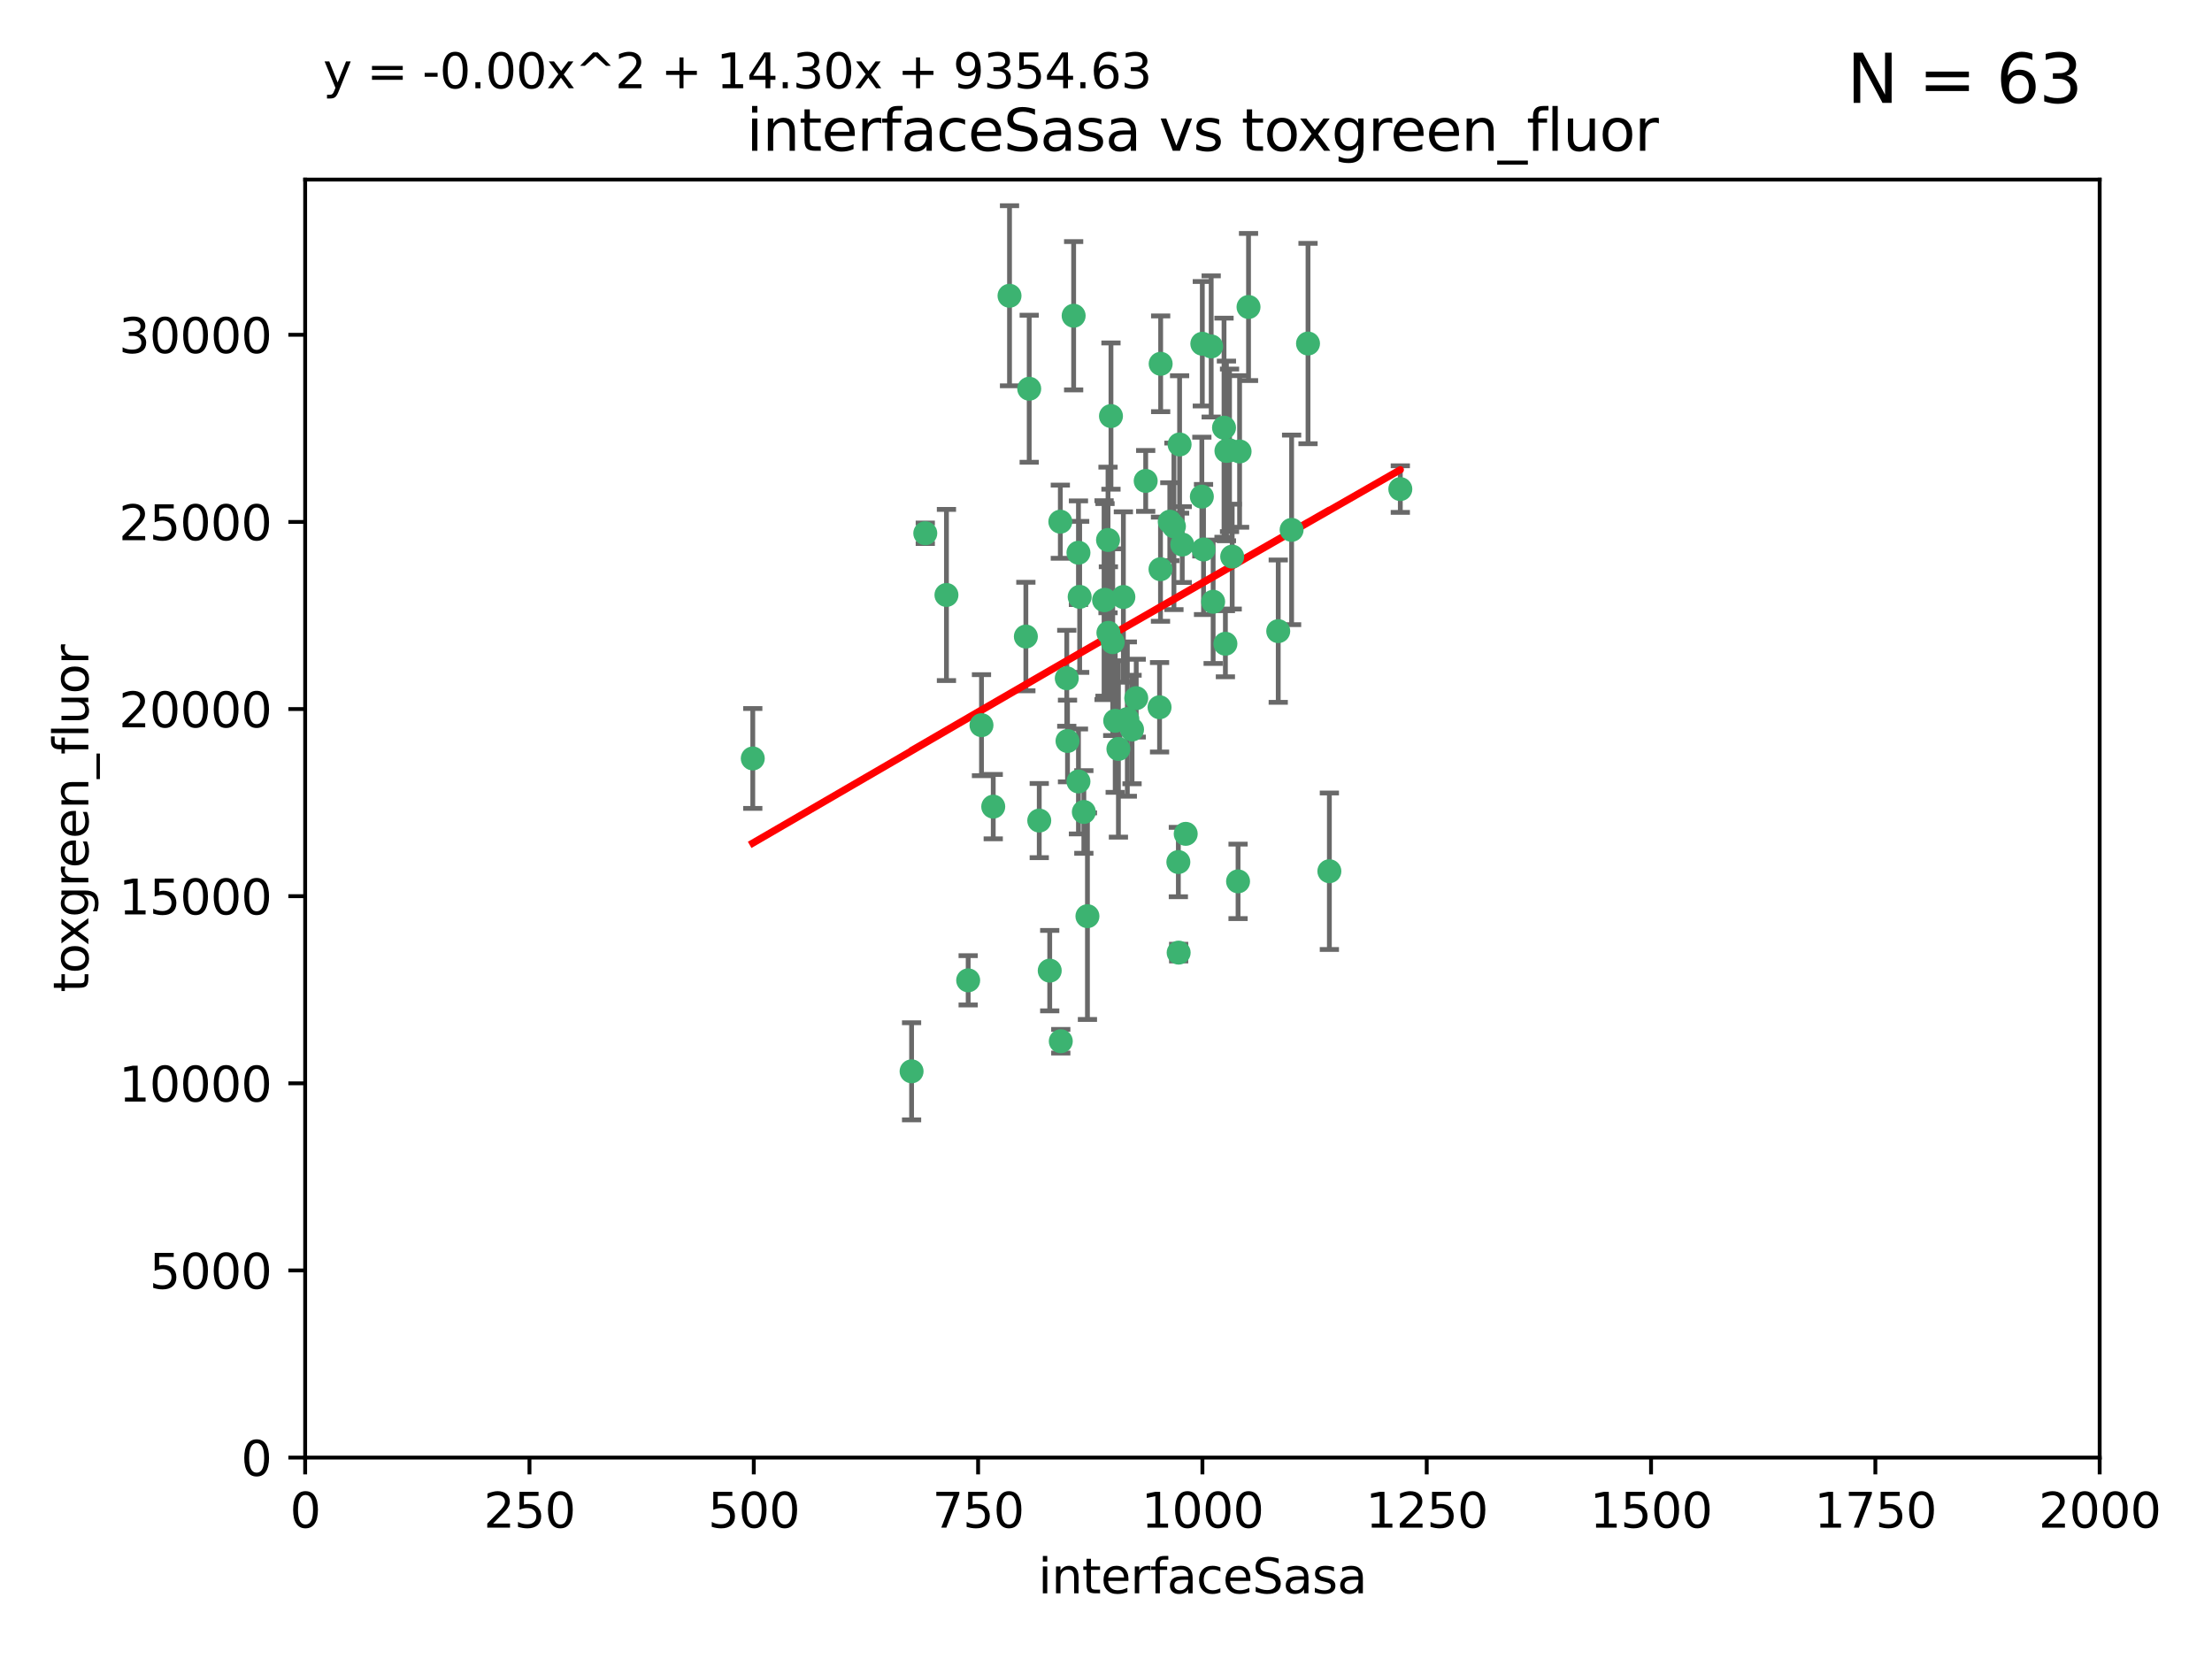 <?xml version="1.0" encoding="utf-8" standalone="no"?>
<!DOCTYPE svg PUBLIC "-//W3C//DTD SVG 1.1//EN"
  "http://www.w3.org/Graphics/SVG/1.1/DTD/svg11.dtd">
<svg xmlns:xlink="http://www.w3.org/1999/xlink" width="460.8pt" height="345.6pt" viewBox="0 0 460.8 345.6" xmlns="http://www.w3.org/2000/svg" version="1.1">
 <defs>
  <style type="text/css">*{stroke-linejoin: round; stroke-linecap: butt}</style>
 </defs>
 <g id="figure_1">
  <g id="patch_1">
   <path d="M 0 345.6 
L 460.8 345.6 
L 460.8 0 
L 0 0 
z
" style="fill: #ffffff"/>
  </g>
  <g id="axes_1">
   <g id="patch_2">
    <path d="M 63.571 303.64 
L 437.4 303.64 
L 437.4 37.411 
L 63.571 37.411 
z
" style="fill: #ffffff"/>
   </g>
   <g id="PathCollection_1">
    <defs>
     <path id="m9fa5fc7294" d="M 0 1.118 
C 0.297 1.118 0.581 1 0.791 0.791 
C 1 0.581 1.118 0.297 1.118 0 
C 1.118 -0.297 1 -0.581 0.791 -0.791 
C 0.581 -1 0.297 -1.118 0 -1.118 
C -0.297 -1.118 -0.581 -1 -0.791 -0.791 
C -1 -0.581 -1.118 -0.297 -1.118 0 
C -1.118 0.297 -1 0.581 -0.791 0.791 
C -0.581 1 -0.297 1.118 0 1.118 
z
" style="stroke: #3cb371"/>
    </defs>
    <g clip-path="url(#pb09987d694)">
     <use xlink:href="#m9fa5fc7294" x="243.693" y="108.677" style="fill: #3cb371; stroke: #3cb371"/>
     <use xlink:href="#m9fa5fc7294" x="272.484" y="71.562" style="fill: #3cb371; stroke: #3cb371"/>
     <use xlink:href="#m9fa5fc7294" x="231.435" y="86.676" style="fill: #3cb371; stroke: #3cb371"/>
     <use xlink:href="#m9fa5fc7294" x="266.28" y="131.48" style="fill: #3cb371; stroke: #3cb371"/>
     <use xlink:href="#m9fa5fc7294" x="250.716" y="114.467" style="fill: #3cb371; stroke: #3cb371"/>
     <use xlink:href="#m9fa5fc7294" x="269.065" y="110.38" style="fill: #3cb371; stroke: #3cb371"/>
     <use xlink:href="#m9fa5fc7294" x="254.987" y="89.097" style="fill: #3cb371; stroke: #3cb371"/>
     <use xlink:href="#m9fa5fc7294" x="220.886" y="108.676" style="fill: #3cb371; stroke: #3cb371"/>
     <use xlink:href="#m9fa5fc7294" x="214.404" y="80.98" style="fill: #3cb371; stroke: #3cb371"/>
     <use xlink:href="#m9fa5fc7294" x="241.787" y="75.786" style="fill: #3cb371; stroke: #3cb371"/>
     <use xlink:href="#m9fa5fc7294" x="252.721" y="125.356" style="fill: #3cb371; stroke: #3cb371"/>
     <use xlink:href="#m9fa5fc7294" x="252.312" y="72.167" style="fill: #3cb371; stroke: #3cb371"/>
     <use xlink:href="#m9fa5fc7294" x="258.229" y="94.046" style="fill: #3cb371; stroke: #3cb371"/>
     <use xlink:href="#m9fa5fc7294" x="223.66" y="65.773" style="fill: #3cb371; stroke: #3cb371"/>
     <use xlink:href="#m9fa5fc7294" x="232.987" y="156.019" style="fill: #3cb371; stroke: #3cb371"/>
     <use xlink:href="#m9fa5fc7294" x="241.557" y="147.335" style="fill: #3cb371; stroke: #3cb371"/>
     <use xlink:href="#m9fa5fc7294" x="230.194" y="124.965" style="fill: #3cb371; stroke: #3cb371"/>
     <use xlink:href="#m9fa5fc7294" x="246.284" y="113.441" style="fill: #3cb371; stroke: #3cb371"/>
     <use xlink:href="#m9fa5fc7294" x="255.489" y="93.933" style="fill: #3cb371; stroke: #3cb371"/>
     <use xlink:href="#m9fa5fc7294" x="256.689" y="115.953" style="fill: #3cb371; stroke: #3cb371"/>
     <use xlink:href="#m9fa5fc7294" x="244.553" y="109.646" style="fill: #3cb371; stroke: #3cb371"/>
     <use xlink:href="#m9fa5fc7294" x="250.368" y="103.453" style="fill: #3cb371; stroke: #3cb371"/>
     <use xlink:href="#m9fa5fc7294" x="232.318" y="150.153" style="fill: #3cb371; stroke: #3cb371"/>
     <use xlink:href="#m9fa5fc7294" x="256.134" y="93.812" style="fill: #3cb371; stroke: #3cb371"/>
     <use xlink:href="#m9fa5fc7294" x="234.02" y="124.367" style="fill: #3cb371; stroke: #3cb371"/>
     <use xlink:href="#m9fa5fc7294" x="216.495" y="170.94" style="fill: #3cb371; stroke: #3cb371"/>
     <use xlink:href="#m9fa5fc7294" x="238.669" y="100.184" style="fill: #3cb371; stroke: #3cb371"/>
     <use xlink:href="#m9fa5fc7294" x="241.753" y="118.577" style="fill: #3cb371; stroke: #3cb371"/>
     <use xlink:href="#m9fa5fc7294" x="245.731" y="92.588" style="fill: #3cb371; stroke: #3cb371"/>
     <use xlink:href="#m9fa5fc7294" x="222.381" y="154.361" style="fill: #3cb371; stroke: #3cb371"/>
     <use xlink:href="#m9fa5fc7294" x="291.711" y="101.886" style="fill: #3cb371; stroke: #3cb371"/>
     <use xlink:href="#m9fa5fc7294" x="224.916" y="124.337" style="fill: #3cb371; stroke: #3cb371"/>
     <use xlink:href="#m9fa5fc7294" x="260.091" y="63.953" style="fill: #3cb371; stroke: #3cb371"/>
     <use xlink:href="#m9fa5fc7294" x="250.465" y="71.61" style="fill: #3cb371; stroke: #3cb371"/>
     <use xlink:href="#m9fa5fc7294" x="204.462" y="151.067" style="fill: #3cb371; stroke: #3cb371"/>
     <use xlink:href="#m9fa5fc7294" x="218.677" y="202.203" style="fill: #3cb371; stroke: #3cb371"/>
     <use xlink:href="#m9fa5fc7294" x="201.688" y="204.22" style="fill: #3cb371; stroke: #3cb371"/>
     <use xlink:href="#m9fa5fc7294" x="231.802" y="133.776" style="fill: #3cb371; stroke: #3cb371"/>
     <use xlink:href="#m9fa5fc7294" x="192.753" y="111.087" style="fill: #3cb371; stroke: #3cb371"/>
     <use xlink:href="#m9fa5fc7294" x="222.228" y="141.297" style="fill: #3cb371; stroke: #3cb371"/>
     <use xlink:href="#m9fa5fc7294" x="230.822" y="112.487" style="fill: #3cb371; stroke: #3cb371"/>
     <use xlink:href="#m9fa5fc7294" x="210.301" y="61.614" style="fill: #3cb371; stroke: #3cb371"/>
     <use xlink:href="#m9fa5fc7294" x="224.662" y="162.792" style="fill: #3cb371; stroke: #3cb371"/>
     <use xlink:href="#m9fa5fc7294" x="236.699" y="145.439" style="fill: #3cb371; stroke: #3cb371"/>
     <use xlink:href="#m9fa5fc7294" x="255.273" y="134.104" style="fill: #3cb371; stroke: #3cb371"/>
     <use xlink:href="#m9fa5fc7294" x="230.901" y="131.829" style="fill: #3cb371; stroke: #3cb371"/>
     <use xlink:href="#m9fa5fc7294" x="213.706" y="132.603" style="fill: #3cb371; stroke: #3cb371"/>
     <use xlink:href="#m9fa5fc7294" x="245.473" y="179.579" style="fill: #3cb371; stroke: #3cb371"/>
     <use xlink:href="#m9fa5fc7294" x="206.91" y="168.036" style="fill: #3cb371; stroke: #3cb371"/>
     <use xlink:href="#m9fa5fc7294" x="226.534" y="190.856" style="fill: #3cb371; stroke: #3cb371"/>
     <use xlink:href="#m9fa5fc7294" x="224.662" y="115.142" style="fill: #3cb371; stroke: #3cb371"/>
     <use xlink:href="#m9fa5fc7294" x="245.536" y="198.449" style="fill: #3cb371; stroke: #3cb371"/>
     <use xlink:href="#m9fa5fc7294" x="220.981" y="216.908" style="fill: #3cb371; stroke: #3cb371"/>
     <use xlink:href="#m9fa5fc7294" x="235.826" y="151.97" style="fill: #3cb371; stroke: #3cb371"/>
     <use xlink:href="#m9fa5fc7294" x="276.932" y="181.494" style="fill: #3cb371; stroke: #3cb371"/>
     <use xlink:href="#m9fa5fc7294" x="257.91" y="183.606" style="fill: #3cb371; stroke: #3cb371"/>
     <use xlink:href="#m9fa5fc7294" x="247.005" y="173.704" style="fill: #3cb371; stroke: #3cb371"/>
     <use xlink:href="#m9fa5fc7294" x="229.998" y="125.024" style="fill: #3cb371; stroke: #3cb371"/>
     <use xlink:href="#m9fa5fc7294" x="189.899" y="223.176" style="fill: #3cb371; stroke: #3cb371"/>
     <use xlink:href="#m9fa5fc7294" x="234.846" y="149.795" style="fill: #3cb371; stroke: #3cb371"/>
     <use xlink:href="#m9fa5fc7294" x="197.163" y="123.943" style="fill: #3cb371; stroke: #3cb371"/>
     <use xlink:href="#m9fa5fc7294" x="225.785" y="169.147" style="fill: #3cb371; stroke: #3cb371"/>
     <use xlink:href="#m9fa5fc7294" x="156.817" y="157.999" style="fill: #3cb371; stroke: #3cb371"/>
    </g>
   </g>
   <g id="matplotlib.axis_1">
    <g id="xtick_1">
     <g id="line2d_1">
      <defs>
       <path id="m991ef4c63b" d="M 0 0 
L 0 3.5 
" style="stroke: #000000; stroke-width: 0.8"/>
      </defs>
      <g>
       <use xlink:href="#m991ef4c63b" x="63.571" y="303.64" style="stroke: #000000; stroke-width: 0.8"/>
      </g>
     </g>
     <g id="text_1">
      <!-- 0 -->
      <g transform="translate(60.39 318.238)scale(0.1 -0.1)">
       <defs>
        <path id="DejaVuSans-30" d="M 2034 4250 
Q 1547 4250 1301 3770 
Q 1056 3291 1056 2328 
Q 1056 1369 1301 889 
Q 1547 409 2034 409 
Q 2525 409 2770 889 
Q 3016 1369 3016 2328 
Q 3016 3291 2770 3770 
Q 2525 4250 2034 4250 
z
M 2034 4750 
Q 2819 4750 3233 4129 
Q 3647 3509 3647 2328 
Q 3647 1150 3233 529 
Q 2819 -91 2034 -91 
Q 1250 -91 836 529 
Q 422 1150 422 2328 
Q 422 3509 836 4129 
Q 1250 4750 2034 4750 
z
" transform="scale(0.016)"/>
       </defs>
       <use xlink:href="#DejaVuSans-30"/>
      </g>
     </g>
    </g>
    <g id="xtick_2">
     <g id="line2d_2">
      <g>
       <use xlink:href="#m991ef4c63b" x="110.3" y="303.64" style="stroke: #000000; stroke-width: 0.8"/>
      </g>
     </g>
     <g id="text_2">
      <!-- 250 -->
      <g transform="translate(100.756 318.238)scale(0.1 -0.1)">
       <defs>
        <path id="DejaVuSans-32" d="M 1228 531 
L 3431 531 
L 3431 0 
L 469 0 
L 469 531 
Q 828 903 1448 1529 
Q 2069 2156 2228 2338 
Q 2531 2678 2651 2914 
Q 2772 3150 2772 3378 
Q 2772 3750 2511 3984 
Q 2250 4219 1831 4219 
Q 1534 4219 1204 4116 
Q 875 4013 500 3803 
L 500 4441 
Q 881 4594 1212 4672 
Q 1544 4750 1819 4750 
Q 2544 4750 2975 4387 
Q 3406 4025 3406 3419 
Q 3406 3131 3298 2873 
Q 3191 2616 2906 2266 
Q 2828 2175 2409 1742 
Q 1991 1309 1228 531 
z
" transform="scale(0.016)"/>
        <path id="DejaVuSans-35" d="M 691 4666 
L 3169 4666 
L 3169 4134 
L 1269 4134 
L 1269 2991 
Q 1406 3038 1543 3061 
Q 1681 3084 1819 3084 
Q 2600 3084 3056 2656 
Q 3513 2228 3513 1497 
Q 3513 744 3044 326 
Q 2575 -91 1722 -91 
Q 1428 -91 1123 -41 
Q 819 9 494 109 
L 494 744 
Q 775 591 1075 516 
Q 1375 441 1709 441 
Q 2250 441 2565 725 
Q 2881 1009 2881 1497 
Q 2881 1984 2565 2268 
Q 2250 2553 1709 2553 
Q 1456 2553 1204 2497 
Q 953 2441 691 2322 
L 691 4666 
z
" transform="scale(0.016)"/>
       </defs>
       <use xlink:href="#DejaVuSans-32"/>
       <use xlink:href="#DejaVuSans-35" x="63.623"/>
       <use xlink:href="#DejaVuSans-30" x="127.246"/>
      </g>
     </g>
    </g>
    <g id="xtick_3">
     <g id="line2d_3">
      <g>
       <use xlink:href="#m991ef4c63b" x="157.028" y="303.64" style="stroke: #000000; stroke-width: 0.8"/>
      </g>
     </g>
     <g id="text_3">
      <!-- 500 -->
      <g transform="translate(147.485 318.238)scale(0.1 -0.1)">
       <use xlink:href="#DejaVuSans-35"/>
       <use xlink:href="#DejaVuSans-30" x="63.623"/>
       <use xlink:href="#DejaVuSans-30" x="127.246"/>
      </g>
     </g>
    </g>
    <g id="xtick_4">
     <g id="line2d_4">
      <g>
       <use xlink:href="#m991ef4c63b" x="203.757" y="303.64" style="stroke: #000000; stroke-width: 0.8"/>
      </g>
     </g>
     <g id="text_4">
      <!-- 750 -->
      <g transform="translate(194.213 318.238)scale(0.1 -0.1)">
       <defs>
        <path id="DejaVuSans-37" d="M 525 4666 
L 3525 4666 
L 3525 4397 
L 1831 0 
L 1172 0 
L 2766 4134 
L 525 4134 
L 525 4666 
z
" transform="scale(0.016)"/>
       </defs>
       <use xlink:href="#DejaVuSans-37"/>
       <use xlink:href="#DejaVuSans-35" x="63.623"/>
       <use xlink:href="#DejaVuSans-30" x="127.246"/>
      </g>
     </g>
    </g>
    <g id="xtick_5">
     <g id="line2d_5">
      <g>
       <use xlink:href="#m991ef4c63b" x="250.486" y="303.64" style="stroke: #000000; stroke-width: 0.8"/>
      </g>
     </g>
     <g id="text_5">
      <!-- 1000 -->
      <g transform="translate(237.761 318.238)scale(0.1 -0.1)">
       <defs>
        <path id="DejaVuSans-31" d="M 794 531 
L 1825 531 
L 1825 4091 
L 703 3866 
L 703 4441 
L 1819 4666 
L 2450 4666 
L 2450 531 
L 3481 531 
L 3481 0 
L 794 0 
L 794 531 
z
" transform="scale(0.016)"/>
       </defs>
       <use xlink:href="#DejaVuSans-31"/>
       <use xlink:href="#DejaVuSans-30" x="63.623"/>
       <use xlink:href="#DejaVuSans-30" x="127.246"/>
       <use xlink:href="#DejaVuSans-30" x="190.869"/>
      </g>
     </g>
    </g>
    <g id="xtick_6">
     <g id="line2d_6">
      <g>
       <use xlink:href="#m991ef4c63b" x="297.214" y="303.64" style="stroke: #000000; stroke-width: 0.8"/>
      </g>
     </g>
     <g id="text_6">
      <!-- 1250 -->
      <g transform="translate(284.489 318.238)scale(0.1 -0.1)">
       <use xlink:href="#DejaVuSans-31"/>
       <use xlink:href="#DejaVuSans-32" x="63.623"/>
       <use xlink:href="#DejaVuSans-35" x="127.246"/>
       <use xlink:href="#DejaVuSans-30" x="190.869"/>
      </g>
     </g>
    </g>
    <g id="xtick_7">
     <g id="line2d_7">
      <g>
       <use xlink:href="#m991ef4c63b" x="343.943" y="303.64" style="stroke: #000000; stroke-width: 0.8"/>
      </g>
     </g>
     <g id="text_7">
      <!-- 1500 -->
      <g transform="translate(331.218 318.238)scale(0.1 -0.1)">
       <use xlink:href="#DejaVuSans-31"/>
       <use xlink:href="#DejaVuSans-35" x="63.623"/>
       <use xlink:href="#DejaVuSans-30" x="127.246"/>
       <use xlink:href="#DejaVuSans-30" x="190.869"/>
      </g>
     </g>
    </g>
    <g id="xtick_8">
     <g id="line2d_8">
      <g>
       <use xlink:href="#m991ef4c63b" x="390.671" y="303.64" style="stroke: #000000; stroke-width: 0.8"/>
      </g>
     </g>
     <g id="text_8">
      <!-- 1750 -->
      <g transform="translate(377.946 318.238)scale(0.1 -0.1)">
       <use xlink:href="#DejaVuSans-31"/>
       <use xlink:href="#DejaVuSans-37" x="63.623"/>
       <use xlink:href="#DejaVuSans-35" x="127.246"/>
       <use xlink:href="#DejaVuSans-30" x="190.869"/>
      </g>
     </g>
    </g>
    <g id="xtick_9">
     <g id="line2d_9">
      <g>
       <use xlink:href="#m991ef4c63b" x="437.4" y="303.64" style="stroke: #000000; stroke-width: 0.8"/>
      </g>
     </g>
     <g id="text_9">
      <!-- 2000 -->
      <g transform="translate(424.675 318.238)scale(0.1 -0.1)">
       <use xlink:href="#DejaVuSans-32"/>
       <use xlink:href="#DejaVuSans-30" x="63.623"/>
       <use xlink:href="#DejaVuSans-30" x="127.246"/>
       <use xlink:href="#DejaVuSans-30" x="190.869"/>
      </g>
     </g>
    </g>
    <g id="text_10">
     <!-- interfaceSasa -->
     <g transform="translate(216.279 331.917)scale(0.1 -0.1)">
      <defs>
       <path id="DejaVuSans-69" d="M 603 3500 
L 1178 3500 
L 1178 0 
L 603 0 
L 603 3500 
z
M 603 4863 
L 1178 4863 
L 1178 4134 
L 603 4134 
L 603 4863 
z
" transform="scale(0.016)"/>
       <path id="DejaVuSans-6e" d="M 3513 2113 
L 3513 0 
L 2938 0 
L 2938 2094 
Q 2938 2591 2744 2837 
Q 2550 3084 2163 3084 
Q 1697 3084 1428 2787 
Q 1159 2491 1159 1978 
L 1159 0 
L 581 0 
L 581 3500 
L 1159 3500 
L 1159 2956 
Q 1366 3272 1645 3428 
Q 1925 3584 2291 3584 
Q 2894 3584 3203 3211 
Q 3513 2838 3513 2113 
z
" transform="scale(0.016)"/>
       <path id="DejaVuSans-74" d="M 1172 4494 
L 1172 3500 
L 2356 3500 
L 2356 3053 
L 1172 3053 
L 1172 1153 
Q 1172 725 1289 603 
Q 1406 481 1766 481 
L 2356 481 
L 2356 0 
L 1766 0 
Q 1100 0 847 248 
Q 594 497 594 1153 
L 594 3053 
L 172 3053 
L 172 3500 
L 594 3500 
L 594 4494 
L 1172 4494 
z
" transform="scale(0.016)"/>
       <path id="DejaVuSans-65" d="M 3597 1894 
L 3597 1613 
L 953 1613 
Q 991 1019 1311 708 
Q 1631 397 2203 397 
Q 2534 397 2845 478 
Q 3156 559 3463 722 
L 3463 178 
Q 3153 47 2828 -22 
Q 2503 -91 2169 -91 
Q 1331 -91 842 396 
Q 353 884 353 1716 
Q 353 2575 817 3079 
Q 1281 3584 2069 3584 
Q 2775 3584 3186 3129 
Q 3597 2675 3597 1894 
z
M 3022 2063 
Q 3016 2534 2758 2815 
Q 2500 3097 2075 3097 
Q 1594 3097 1305 2825 
Q 1016 2553 972 2059 
L 3022 2063 
z
" transform="scale(0.016)"/>
       <path id="DejaVuSans-72" d="M 2631 2963 
Q 2534 3019 2420 3045 
Q 2306 3072 2169 3072 
Q 1681 3072 1420 2755 
Q 1159 2438 1159 1844 
L 1159 0 
L 581 0 
L 581 3500 
L 1159 3500 
L 1159 2956 
Q 1341 3275 1631 3429 
Q 1922 3584 2338 3584 
Q 2397 3584 2469 3576 
Q 2541 3569 2628 3553 
L 2631 2963 
z
" transform="scale(0.016)"/>
       <path id="DejaVuSans-66" d="M 2375 4863 
L 2375 4384 
L 1825 4384 
Q 1516 4384 1395 4259 
Q 1275 4134 1275 3809 
L 1275 3500 
L 2222 3500 
L 2222 3053 
L 1275 3053 
L 1275 0 
L 697 0 
L 697 3053 
L 147 3053 
L 147 3500 
L 697 3500 
L 697 3744 
Q 697 4328 969 4595 
Q 1241 4863 1831 4863 
L 2375 4863 
z
" transform="scale(0.016)"/>
       <path id="DejaVuSans-61" d="M 2194 1759 
Q 1497 1759 1228 1600 
Q 959 1441 959 1056 
Q 959 750 1161 570 
Q 1363 391 1709 391 
Q 2188 391 2477 730 
Q 2766 1069 2766 1631 
L 2766 1759 
L 2194 1759 
z
M 3341 1997 
L 3341 0 
L 2766 0 
L 2766 531 
Q 2569 213 2275 61 
Q 1981 -91 1556 -91 
Q 1019 -91 701 211 
Q 384 513 384 1019 
Q 384 1609 779 1909 
Q 1175 2209 1959 2209 
L 2766 2209 
L 2766 2266 
Q 2766 2663 2505 2880 
Q 2244 3097 1772 3097 
Q 1472 3097 1187 3025 
Q 903 2953 641 2809 
L 641 3341 
Q 956 3463 1253 3523 
Q 1550 3584 1831 3584 
Q 2591 3584 2966 3190 
Q 3341 2797 3341 1997 
z
" transform="scale(0.016)"/>
       <path id="DejaVuSans-63" d="M 3122 3366 
L 3122 2828 
Q 2878 2963 2633 3030 
Q 2388 3097 2138 3097 
Q 1578 3097 1268 2742 
Q 959 2388 959 1747 
Q 959 1106 1268 751 
Q 1578 397 2138 397 
Q 2388 397 2633 464 
Q 2878 531 3122 666 
L 3122 134 
Q 2881 22 2623 -34 
Q 2366 -91 2075 -91 
Q 1284 -91 818 406 
Q 353 903 353 1747 
Q 353 2603 823 3093 
Q 1294 3584 2113 3584 
Q 2378 3584 2631 3529 
Q 2884 3475 3122 3366 
z
" transform="scale(0.016)"/>
       <path id="DejaVuSans-53" d="M 3425 4513 
L 3425 3897 
Q 3066 4069 2747 4153 
Q 2428 4238 2131 4238 
Q 1616 4238 1336 4038 
Q 1056 3838 1056 3469 
Q 1056 3159 1242 3001 
Q 1428 2844 1947 2747 
L 2328 2669 
Q 3034 2534 3370 2195 
Q 3706 1856 3706 1288 
Q 3706 609 3251 259 
Q 2797 -91 1919 -91 
Q 1588 -91 1214 -16 
Q 841 59 441 206 
L 441 856 
Q 825 641 1194 531 
Q 1563 422 1919 422 
Q 2459 422 2753 634 
Q 3047 847 3047 1241 
Q 3047 1584 2836 1778 
Q 2625 1972 2144 2069 
L 1759 2144 
Q 1053 2284 737 2584 
Q 422 2884 422 3419 
Q 422 4038 858 4394 
Q 1294 4750 2059 4750 
Q 2388 4750 2728 4690 
Q 3069 4631 3425 4513 
z
" transform="scale(0.016)"/>
       <path id="DejaVuSans-73" d="M 2834 3397 
L 2834 2853 
Q 2591 2978 2328 3040 
Q 2066 3103 1784 3103 
Q 1356 3103 1142 2972 
Q 928 2841 928 2578 
Q 928 2378 1081 2264 
Q 1234 2150 1697 2047 
L 1894 2003 
Q 2506 1872 2764 1633 
Q 3022 1394 3022 966 
Q 3022 478 2636 193 
Q 2250 -91 1575 -91 
Q 1294 -91 989 -36 
Q 684 19 347 128 
L 347 722 
Q 666 556 975 473 
Q 1284 391 1588 391 
Q 1994 391 2212 530 
Q 2431 669 2431 922 
Q 2431 1156 2273 1281 
Q 2116 1406 1581 1522 
L 1381 1569 
Q 847 1681 609 1914 
Q 372 2147 372 2553 
Q 372 3047 722 3315 
Q 1072 3584 1716 3584 
Q 2034 3584 2315 3537 
Q 2597 3491 2834 3397 
z
" transform="scale(0.016)"/>
      </defs>
      <use xlink:href="#DejaVuSans-69"/>
      <use xlink:href="#DejaVuSans-6e" x="27.783"/>
      <use xlink:href="#DejaVuSans-74" x="91.162"/>
      <use xlink:href="#DejaVuSans-65" x="130.371"/>
      <use xlink:href="#DejaVuSans-72" x="191.895"/>
      <use xlink:href="#DejaVuSans-66" x="233.008"/>
      <use xlink:href="#DejaVuSans-61" x="268.213"/>
      <use xlink:href="#DejaVuSans-63" x="329.492"/>
      <use xlink:href="#DejaVuSans-65" x="384.473"/>
      <use xlink:href="#DejaVuSans-53" x="445.996"/>
      <use xlink:href="#DejaVuSans-61" x="509.473"/>
      <use xlink:href="#DejaVuSans-73" x="570.752"/>
      <use xlink:href="#DejaVuSans-61" x="622.852"/>
     </g>
    </g>
   </g>
   <g id="matplotlib.axis_2">
    <g id="ytick_1">
     <g id="line2d_10">
      <defs>
       <path id="m04c456a97d" d="M 0 0 
L -3.5 0 
" style="stroke: #000000; stroke-width: 0.8"/>
      </defs>
      <g>
       <use xlink:href="#m04c456a97d" x="63.571" y="303.64" style="stroke: #000000; stroke-width: 0.8"/>
      </g>
     </g>
     <g id="text_11">
      <!-- 0 -->
      <g transform="translate(50.209 307.439)scale(0.1 -0.1)">
       <use xlink:href="#DejaVuSans-30"/>
      </g>
     </g>
    </g>
    <g id="ytick_2">
     <g id="line2d_11">
      <g>
       <use xlink:href="#m04c456a97d" x="63.571" y="264.657" style="stroke: #000000; stroke-width: 0.8"/>
      </g>
     </g>
     <g id="text_12">
      <!-- 5000 -->
      <g transform="translate(31.121 268.457)scale(0.1 -0.1)">
       <use xlink:href="#DejaVuSans-35"/>
       <use xlink:href="#DejaVuSans-30" x="63.623"/>
       <use xlink:href="#DejaVuSans-30" x="127.246"/>
       <use xlink:href="#DejaVuSans-30" x="190.869"/>
      </g>
     </g>
    </g>
    <g id="ytick_3">
     <g id="line2d_12">
      <g>
       <use xlink:href="#m04c456a97d" x="63.571" y="225.675" style="stroke: #000000; stroke-width: 0.8"/>
      </g>
     </g>
     <g id="text_13">
      <!-- 10000 -->
      <g transform="translate(24.759 229.474)scale(0.1 -0.1)">
       <use xlink:href="#DejaVuSans-31"/>
       <use xlink:href="#DejaVuSans-30" x="63.623"/>
       <use xlink:href="#DejaVuSans-30" x="127.246"/>
       <use xlink:href="#DejaVuSans-30" x="190.869"/>
       <use xlink:href="#DejaVuSans-30" x="254.492"/>
      </g>
     </g>
    </g>
    <g id="ytick_4">
     <g id="line2d_13">
      <g>
       <use xlink:href="#m04c456a97d" x="63.571" y="186.692" style="stroke: #000000; stroke-width: 0.8"/>
      </g>
     </g>
     <g id="text_14">
      <!-- 15000 -->
      <g transform="translate(24.759 190.492)scale(0.1 -0.1)">
       <use xlink:href="#DejaVuSans-31"/>
       <use xlink:href="#DejaVuSans-35" x="63.623"/>
       <use xlink:href="#DejaVuSans-30" x="127.246"/>
       <use xlink:href="#DejaVuSans-30" x="190.869"/>
       <use xlink:href="#DejaVuSans-30" x="254.492"/>
      </g>
     </g>
    </g>
    <g id="ytick_5">
     <g id="line2d_14">
      <g>
       <use xlink:href="#m04c456a97d" x="63.571" y="147.71" style="stroke: #000000; stroke-width: 0.8"/>
      </g>
     </g>
     <g id="text_15">
      <!-- 20000 -->
      <g transform="translate(24.759 151.509)scale(0.1 -0.1)">
       <use xlink:href="#DejaVuSans-32"/>
       <use xlink:href="#DejaVuSans-30" x="63.623"/>
       <use xlink:href="#DejaVuSans-30" x="127.246"/>
       <use xlink:href="#DejaVuSans-30" x="190.869"/>
       <use xlink:href="#DejaVuSans-30" x="254.492"/>
      </g>
     </g>
    </g>
    <g id="ytick_6">
     <g id="line2d_15">
      <g>
       <use xlink:href="#m04c456a97d" x="63.571" y="108.727" style="stroke: #000000; stroke-width: 0.8"/>
      </g>
     </g>
     <g id="text_16">
      <!-- 25000 -->
      <g transform="translate(24.759 112.527)scale(0.1 -0.1)">
       <use xlink:href="#DejaVuSans-32"/>
       <use xlink:href="#DejaVuSans-35" x="63.623"/>
       <use xlink:href="#DejaVuSans-30" x="127.246"/>
       <use xlink:href="#DejaVuSans-30" x="190.869"/>
       <use xlink:href="#DejaVuSans-30" x="254.492"/>
      </g>
     </g>
    </g>
    <g id="ytick_7">
     <g id="line2d_16">
      <g>
       <use xlink:href="#m04c456a97d" x="63.571" y="69.745" style="stroke: #000000; stroke-width: 0.8"/>
      </g>
     </g>
     <g id="text_17">
      <!-- 30000 -->
      <g transform="translate(24.759 73.544)scale(0.1 -0.1)">
       <defs>
        <path id="DejaVuSans-33" d="M 2597 2516 
Q 3050 2419 3304 2112 
Q 3559 1806 3559 1356 
Q 3559 666 3084 287 
Q 2609 -91 1734 -91 
Q 1441 -91 1130 -33 
Q 819 25 488 141 
L 488 750 
Q 750 597 1062 519 
Q 1375 441 1716 441 
Q 2309 441 2620 675 
Q 2931 909 2931 1356 
Q 2931 1769 2642 2001 
Q 2353 2234 1838 2234 
L 1294 2234 
L 1294 2753 
L 1863 2753 
Q 2328 2753 2575 2939 
Q 2822 3125 2822 3475 
Q 2822 3834 2567 4026 
Q 2313 4219 1838 4219 
Q 1578 4219 1281 4162 
Q 984 4106 628 3988 
L 628 4550 
Q 988 4650 1302 4700 
Q 1616 4750 1894 4750 
Q 2613 4750 3031 4423 
Q 3450 4097 3450 3541 
Q 3450 3153 3228 2886 
Q 3006 2619 2597 2516 
z
" transform="scale(0.016)"/>
       </defs>
       <use xlink:href="#DejaVuSans-33"/>
       <use xlink:href="#DejaVuSans-30" x="63.623"/>
       <use xlink:href="#DejaVuSans-30" x="127.246"/>
       <use xlink:href="#DejaVuSans-30" x="190.869"/>
       <use xlink:href="#DejaVuSans-30" x="254.492"/>
      </g>
     </g>
    </g>
    <g id="text_18">
     <!-- toxgreen_fluor -->
     <g transform="translate(18.401 206.72)rotate(-90)scale(0.1 -0.1)">
      <defs>
       <path id="DejaVuSans-6f" d="M 1959 3097 
Q 1497 3097 1228 2736 
Q 959 2375 959 1747 
Q 959 1119 1226 758 
Q 1494 397 1959 397 
Q 2419 397 2687 759 
Q 2956 1122 2956 1747 
Q 2956 2369 2687 2733 
Q 2419 3097 1959 3097 
z
M 1959 3584 
Q 2709 3584 3137 3096 
Q 3566 2609 3566 1747 
Q 3566 888 3137 398 
Q 2709 -91 1959 -91 
Q 1206 -91 779 398 
Q 353 888 353 1747 
Q 353 2609 779 3096 
Q 1206 3584 1959 3584 
z
" transform="scale(0.016)"/>
       <path id="DejaVuSans-78" d="M 3513 3500 
L 2247 1797 
L 3578 0 
L 2900 0 
L 1881 1375 
L 863 0 
L 184 0 
L 1544 1831 
L 300 3500 
L 978 3500 
L 1906 2253 
L 2834 3500 
L 3513 3500 
z
" transform="scale(0.016)"/>
       <path id="DejaVuSans-67" d="M 2906 1791 
Q 2906 2416 2648 2759 
Q 2391 3103 1925 3103 
Q 1463 3103 1205 2759 
Q 947 2416 947 1791 
Q 947 1169 1205 825 
Q 1463 481 1925 481 
Q 2391 481 2648 825 
Q 2906 1169 2906 1791 
z
M 3481 434 
Q 3481 -459 3084 -895 
Q 2688 -1331 1869 -1331 
Q 1566 -1331 1297 -1286 
Q 1028 -1241 775 -1147 
L 775 -588 
Q 1028 -725 1275 -790 
Q 1522 -856 1778 -856 
Q 2344 -856 2625 -561 
Q 2906 -266 2906 331 
L 2906 616 
Q 2728 306 2450 153 
Q 2172 0 1784 0 
Q 1141 0 747 490 
Q 353 981 353 1791 
Q 353 2603 747 3093 
Q 1141 3584 1784 3584 
Q 2172 3584 2450 3431 
Q 2728 3278 2906 2969 
L 2906 3500 
L 3481 3500 
L 3481 434 
z
" transform="scale(0.016)"/>
       <path id="DejaVuSans-5f" d="M 3263 -1063 
L 3263 -1509 
L -63 -1509 
L -63 -1063 
L 3263 -1063 
z
" transform="scale(0.016)"/>
       <path id="DejaVuSans-6c" d="M 603 4863 
L 1178 4863 
L 1178 0 
L 603 0 
L 603 4863 
z
" transform="scale(0.016)"/>
       <path id="DejaVuSans-75" d="M 544 1381 
L 544 3500 
L 1119 3500 
L 1119 1403 
Q 1119 906 1312 657 
Q 1506 409 1894 409 
Q 2359 409 2629 706 
Q 2900 1003 2900 1516 
L 2900 3500 
L 3475 3500 
L 3475 0 
L 2900 0 
L 2900 538 
Q 2691 219 2414 64 
Q 2138 -91 1772 -91 
Q 1169 -91 856 284 
Q 544 659 544 1381 
z
M 1991 3584 
L 1991 3584 
z
" transform="scale(0.016)"/>
      </defs>
      <use xlink:href="#DejaVuSans-74"/>
      <use xlink:href="#DejaVuSans-6f" x="39.209"/>
      <use xlink:href="#DejaVuSans-78" x="97.266"/>
      <use xlink:href="#DejaVuSans-67" x="156.445"/>
      <use xlink:href="#DejaVuSans-72" x="219.922"/>
      <use xlink:href="#DejaVuSans-65" x="258.785"/>
      <use xlink:href="#DejaVuSans-65" x="320.309"/>
      <use xlink:href="#DejaVuSans-6e" x="381.832"/>
      <use xlink:href="#DejaVuSans-5f" x="445.211"/>
      <use xlink:href="#DejaVuSans-66" x="495.211"/>
      <use xlink:href="#DejaVuSans-6c" x="530.416"/>
      <use xlink:href="#DejaVuSans-75" x="558.199"/>
      <use xlink:href="#DejaVuSans-6f" x="621.578"/>
      <use xlink:href="#DejaVuSans-72" x="682.76"/>
     </g>
    </g>
   </g>
   <g id="LineCollection_1">
    <path d="M 243.693 116.797 
L 243.693 100.557 
" clip-path="url(#pb09987d694)" style="fill: none; stroke: #696969"/>
    <path d="M 272.484 92.434 
L 272.484 50.691 
" clip-path="url(#pb09987d694)" style="fill: none; stroke: #696969"/>
    <path d="M 231.435 101.908 
L 231.435 71.444 
" clip-path="url(#pb09987d694)" style="fill: none; stroke: #696969"/>
    <path d="M 266.28 146.307 
L 266.28 116.654 
" clip-path="url(#pb09987d694)" style="fill: none; stroke: #696969"/>
    <path d="M 250.716 128.017 
L 250.716 100.917 
" clip-path="url(#pb09987d694)" style="fill: none; stroke: #696969"/>
    <path d="M 269.065 130.124 
L 269.065 90.636 
" clip-path="url(#pb09987d694)" style="fill: none; stroke: #696969"/>
    <path d="M 254.987 111.917 
L 254.987 66.277 
" clip-path="url(#pb09987d694)" style="fill: none; stroke: #696969"/>
    <path d="M 220.886 116.296 
L 220.886 101.057 
" clip-path="url(#pb09987d694)" style="fill: none; stroke: #696969"/>
    <path d="M 214.404 96.292 
L 214.404 65.668 
" clip-path="url(#pb09987d694)" style="fill: none; stroke: #696969"/>
    <path d="M 241.787 85.756 
L 241.787 65.815 
" clip-path="url(#pb09987d694)" style="fill: none; stroke: #696969"/>
    <path d="M 252.721 138.211 
L 252.721 112.501 
" clip-path="url(#pb09987d694)" style="fill: none; stroke: #696969"/>
    <path d="M 252.312 86.871 
L 252.312 57.463 
" clip-path="url(#pb09987d694)" style="fill: none; stroke: #696969"/>
    <path d="M 258.229 109.836 
L 258.229 78.257 
" clip-path="url(#pb09987d694)" style="fill: none; stroke: #696969"/>
    <path d="M 223.66 81.223 
L 223.66 50.323 
" clip-path="url(#pb09987d694)" style="fill: none; stroke: #696969"/>
    <path d="M 232.987 174.39 
L 232.987 137.647 
" clip-path="url(#pb09987d694)" style="fill: none; stroke: #696969"/>
    <path d="M 241.557 156.65 
L 241.557 138.02 
" clip-path="url(#pb09987d694)" style="fill: none; stroke: #696969"/>
    <path d="M 230.194 145.018 
L 230.194 104.912 
" clip-path="url(#pb09987d694)" style="fill: none; stroke: #696969"/>
    <path d="M 246.284 121.337 
L 246.284 105.546 
" clip-path="url(#pb09987d694)" style="fill: none; stroke: #696969"/>
    <path d="M 255.489 112.649 
L 255.489 75.218 
" clip-path="url(#pb09987d694)" style="fill: none; stroke: #696969"/>
    <path d="M 256.689 126.872 
L 256.689 105.035 
" clip-path="url(#pb09987d694)" style="fill: none; stroke: #696969"/>
    <path d="M 244.553 126.988 
L 244.553 92.305 
" clip-path="url(#pb09987d694)" style="fill: none; stroke: #696969"/>
    <path d="M 250.368 115.826 
L 250.368 91.08 
" clip-path="url(#pb09987d694)" style="fill: none; stroke: #696969"/>
    <path d="M 232.318 165.057 
L 232.318 135.25 
" clip-path="url(#pb09987d694)" style="fill: none; stroke: #696969"/>
    <path d="M 256.134 110.745 
L 256.134 76.878 
" clip-path="url(#pb09987d694)" style="fill: none; stroke: #696969"/>
    <path d="M 234.02 142.114 
L 234.02 106.621 
" clip-path="url(#pb09987d694)" style="fill: none; stroke: #696969"/>
    <path d="M 216.495 178.667 
L 216.495 163.212 
" clip-path="url(#pb09987d694)" style="fill: none; stroke: #696969"/>
    <path d="M 238.669 106.525 
L 238.669 93.844 
" clip-path="url(#pb09987d694)" style="fill: none; stroke: #696969"/>
    <path d="M 241.753 129.424 
L 241.753 107.731 
" clip-path="url(#pb09987d694)" style="fill: none; stroke: #696969"/>
    <path d="M 245.731 106.902 
L 245.731 78.274 
" clip-path="url(#pb09987d694)" style="fill: none; stroke: #696969"/>
    <path d="M 222.381 162.872 
L 222.381 145.85 
" clip-path="url(#pb09987d694)" style="fill: none; stroke: #696969"/>
    <path d="M 291.711 106.741 
L 291.711 97.032 
" clip-path="url(#pb09987d694)" style="fill: none; stroke: #696969"/>
    <path d="M 224.916 140.07 
L 224.916 108.604 
" clip-path="url(#pb09987d694)" style="fill: none; stroke: #696969"/>
    <path d="M 260.091 79.275 
L 260.091 48.63 
" clip-path="url(#pb09987d694)" style="fill: none; stroke: #696969"/>
    <path d="M 250.465 84.576 
L 250.465 58.645 
" clip-path="url(#pb09987d694)" style="fill: none; stroke: #696969"/>
    <path d="M 204.462 161.588 
L 204.462 140.547 
" clip-path="url(#pb09987d694)" style="fill: none; stroke: #696969"/>
    <path d="M 218.677 210.579 
L 218.677 193.826 
" clip-path="url(#pb09987d694)" style="fill: none; stroke: #696969"/>
    <path d="M 201.688 209.352 
L 201.688 199.087 
" clip-path="url(#pb09987d694)" style="fill: none; stroke: #696969"/>
    <path d="M 231.802 153.222 
L 231.802 114.33 
" clip-path="url(#pb09987d694)" style="fill: none; stroke: #696969"/>
    <path d="M 192.753 113.226 
L 192.753 108.949 
" clip-path="url(#pb09987d694)" style="fill: none; stroke: #696969"/>
    <path d="M 222.228 151.291 
L 222.228 131.303 
" clip-path="url(#pb09987d694)" style="fill: none; stroke: #696969"/>
    <path d="M 230.822 127.655 
L 230.822 97.319 
" clip-path="url(#pb09987d694)" style="fill: none; stroke: #696969"/>
    <path d="M 210.301 80.373 
L 210.301 42.855 
" clip-path="url(#pb09987d694)" style="fill: none; stroke: #696969"/>
    <path d="M 224.662 173.718 
L 224.662 151.865 
" clip-path="url(#pb09987d694)" style="fill: none; stroke: #696969"/>
    <path d="M 236.699 153.546 
L 236.699 137.331 
" clip-path="url(#pb09987d694)" style="fill: none; stroke: #696969"/>
    <path d="M 255.273 140.983 
L 255.273 127.226 
" clip-path="url(#pb09987d694)" style="fill: none; stroke: #696969"/>
    <path d="M 230.901 145.591 
L 230.901 118.067 
" clip-path="url(#pb09987d694)" style="fill: none; stroke: #696969"/>
    <path d="M 213.706 143.904 
L 213.706 121.303 
" clip-path="url(#pb09987d694)" style="fill: none; stroke: #696969"/>
    <path d="M 245.473 186.808 
L 245.473 172.35 
" clip-path="url(#pb09987d694)" style="fill: none; stroke: #696969"/>
    <path d="M 206.91 174.742 
L 206.91 161.329 
" clip-path="url(#pb09987d694)" style="fill: none; stroke: #696969"/>
    <path d="M 226.534 212.373 
L 226.534 169.339 
" clip-path="url(#pb09987d694)" style="fill: none; stroke: #696969"/>
    <path d="M 224.662 125.941 
L 224.662 104.342 
" clip-path="url(#pb09987d694)" style="fill: none; stroke: #696969"/>
    <path d="M 245.536 200.192 
L 245.536 196.706 
" clip-path="url(#pb09987d694)" style="fill: none; stroke: #696969"/>
    <path d="M 220.981 219.374 
L 220.981 214.442 
" clip-path="url(#pb09987d694)" style="fill: none; stroke: #696969"/>
    <path d="M 235.826 163.271 
L 235.826 140.669 
" clip-path="url(#pb09987d694)" style="fill: none; stroke: #696969"/>
    <path d="M 276.932 197.796 
L 276.932 165.192 
" clip-path="url(#pb09987d694)" style="fill: none; stroke: #696969"/>
    <path d="M 257.91 191.362 
L 257.91 175.85 
" clip-path="url(#pb09987d694)" style="fill: none; stroke: #696969"/>
    <path d="M 247.005 174.431 
L 247.005 172.978 
" clip-path="url(#pb09987d694)" style="fill: none; stroke: #696969"/>
    <path d="M 229.998 145.735 
L 229.998 104.312 
" clip-path="url(#pb09987d694)" style="fill: none; stroke: #696969"/>
    <path d="M 189.899 233.292 
L 189.899 213.059 
" clip-path="url(#pb09987d694)" style="fill: none; stroke: #696969"/>
    <path d="M 234.846 165.867 
L 234.846 133.723 
" clip-path="url(#pb09987d694)" style="fill: none; stroke: #696969"/>
    <path d="M 197.163 141.769 
L 197.163 106.117 
" clip-path="url(#pb09987d694)" style="fill: none; stroke: #696969"/>
    <path d="M 225.785 177.757 
L 225.785 160.538 
" clip-path="url(#pb09987d694)" style="fill: none; stroke: #696969"/>
    <path d="M 156.817 168.403 
L 156.817 147.594 
" clip-path="url(#pb09987d694)" style="fill: none; stroke: #696969"/>
   </g>
   <g id="line2d_17">
    <defs>
     <path id="meede59e11b" d="M 2 0 
L -2 -0 
" style="stroke: #696969"/>
    </defs>
    <g clip-path="url(#pb09987d694)">
     <use xlink:href="#meede59e11b" x="243.693" y="116.797" style="fill: #696969; stroke: #696969"/>
     <use xlink:href="#meede59e11b" x="272.484" y="92.434" style="fill: #696969; stroke: #696969"/>
     <use xlink:href="#meede59e11b" x="231.435" y="101.908" style="fill: #696969; stroke: #696969"/>
     <use xlink:href="#meede59e11b" x="266.28" y="146.307" style="fill: #696969; stroke: #696969"/>
     <use xlink:href="#meede59e11b" x="250.716" y="128.017" style="fill: #696969; stroke: #696969"/>
     <use xlink:href="#meede59e11b" x="269.065" y="130.124" style="fill: #696969; stroke: #696969"/>
     <use xlink:href="#meede59e11b" x="254.987" y="111.917" style="fill: #696969; stroke: #696969"/>
     <use xlink:href="#meede59e11b" x="220.886" y="116.296" style="fill: #696969; stroke: #696969"/>
     <use xlink:href="#meede59e11b" x="214.404" y="96.292" style="fill: #696969; stroke: #696969"/>
     <use xlink:href="#meede59e11b" x="241.787" y="85.756" style="fill: #696969; stroke: #696969"/>
     <use xlink:href="#meede59e11b" x="252.721" y="138.211" style="fill: #696969; stroke: #696969"/>
     <use xlink:href="#meede59e11b" x="252.312" y="86.871" style="fill: #696969; stroke: #696969"/>
     <use xlink:href="#meede59e11b" x="258.229" y="109.836" style="fill: #696969; stroke: #696969"/>
     <use xlink:href="#meede59e11b" x="223.66" y="81.223" style="fill: #696969; stroke: #696969"/>
     <use xlink:href="#meede59e11b" x="232.987" y="174.39" style="fill: #696969; stroke: #696969"/>
     <use xlink:href="#meede59e11b" x="241.557" y="156.65" style="fill: #696969; stroke: #696969"/>
     <use xlink:href="#meede59e11b" x="230.194" y="145.018" style="fill: #696969; stroke: #696969"/>
     <use xlink:href="#meede59e11b" x="246.284" y="121.337" style="fill: #696969; stroke: #696969"/>
     <use xlink:href="#meede59e11b" x="255.489" y="112.649" style="fill: #696969; stroke: #696969"/>
     <use xlink:href="#meede59e11b" x="256.689" y="126.872" style="fill: #696969; stroke: #696969"/>
     <use xlink:href="#meede59e11b" x="244.553" y="126.988" style="fill: #696969; stroke: #696969"/>
     <use xlink:href="#meede59e11b" x="250.368" y="115.826" style="fill: #696969; stroke: #696969"/>
     <use xlink:href="#meede59e11b" x="232.318" y="165.057" style="fill: #696969; stroke: #696969"/>
     <use xlink:href="#meede59e11b" x="256.134" y="110.745" style="fill: #696969; stroke: #696969"/>
     <use xlink:href="#meede59e11b" x="234.02" y="142.114" style="fill: #696969; stroke: #696969"/>
     <use xlink:href="#meede59e11b" x="216.495" y="178.667" style="fill: #696969; stroke: #696969"/>
     <use xlink:href="#meede59e11b" x="238.669" y="106.525" style="fill: #696969; stroke: #696969"/>
     <use xlink:href="#meede59e11b" x="241.753" y="129.424" style="fill: #696969; stroke: #696969"/>
     <use xlink:href="#meede59e11b" x="245.731" y="106.902" style="fill: #696969; stroke: #696969"/>
     <use xlink:href="#meede59e11b" x="222.381" y="162.872" style="fill: #696969; stroke: #696969"/>
     <use xlink:href="#meede59e11b" x="291.711" y="106.741" style="fill: #696969; stroke: #696969"/>
     <use xlink:href="#meede59e11b" x="224.916" y="140.07" style="fill: #696969; stroke: #696969"/>
     <use xlink:href="#meede59e11b" x="260.091" y="79.275" style="fill: #696969; stroke: #696969"/>
     <use xlink:href="#meede59e11b" x="250.465" y="84.576" style="fill: #696969; stroke: #696969"/>
     <use xlink:href="#meede59e11b" x="204.462" y="161.588" style="fill: #696969; stroke: #696969"/>
     <use xlink:href="#meede59e11b" x="218.677" y="210.579" style="fill: #696969; stroke: #696969"/>
     <use xlink:href="#meede59e11b" x="201.688" y="209.352" style="fill: #696969; stroke: #696969"/>
     <use xlink:href="#meede59e11b" x="231.802" y="153.222" style="fill: #696969; stroke: #696969"/>
     <use xlink:href="#meede59e11b" x="192.753" y="113.226" style="fill: #696969; stroke: #696969"/>
     <use xlink:href="#meede59e11b" x="222.228" y="151.291" style="fill: #696969; stroke: #696969"/>
     <use xlink:href="#meede59e11b" x="230.822" y="127.655" style="fill: #696969; stroke: #696969"/>
     <use xlink:href="#meede59e11b" x="210.301" y="80.373" style="fill: #696969; stroke: #696969"/>
     <use xlink:href="#meede59e11b" x="224.662" y="173.718" style="fill: #696969; stroke: #696969"/>
     <use xlink:href="#meede59e11b" x="236.699" y="153.546" style="fill: #696969; stroke: #696969"/>
     <use xlink:href="#meede59e11b" x="255.273" y="140.983" style="fill: #696969; stroke: #696969"/>
     <use xlink:href="#meede59e11b" x="230.901" y="145.591" style="fill: #696969; stroke: #696969"/>
     <use xlink:href="#meede59e11b" x="213.706" y="143.904" style="fill: #696969; stroke: #696969"/>
     <use xlink:href="#meede59e11b" x="245.473" y="186.808" style="fill: #696969; stroke: #696969"/>
     <use xlink:href="#meede59e11b" x="206.91" y="174.742" style="fill: #696969; stroke: #696969"/>
     <use xlink:href="#meede59e11b" x="226.534" y="212.373" style="fill: #696969; stroke: #696969"/>
     <use xlink:href="#meede59e11b" x="224.662" y="125.941" style="fill: #696969; stroke: #696969"/>
     <use xlink:href="#meede59e11b" x="245.536" y="200.192" style="fill: #696969; stroke: #696969"/>
     <use xlink:href="#meede59e11b" x="220.981" y="219.374" style="fill: #696969; stroke: #696969"/>
     <use xlink:href="#meede59e11b" x="235.826" y="163.271" style="fill: #696969; stroke: #696969"/>
     <use xlink:href="#meede59e11b" x="276.932" y="197.796" style="fill: #696969; stroke: #696969"/>
     <use xlink:href="#meede59e11b" x="257.91" y="191.362" style="fill: #696969; stroke: #696969"/>
     <use xlink:href="#meede59e11b" x="247.005" y="174.431" style="fill: #696969; stroke: #696969"/>
     <use xlink:href="#meede59e11b" x="229.998" y="145.735" style="fill: #696969; stroke: #696969"/>
     <use xlink:href="#meede59e11b" x="189.899" y="233.292" style="fill: #696969; stroke: #696969"/>
     <use xlink:href="#meede59e11b" x="234.846" y="165.867" style="fill: #696969; stroke: #696969"/>
     <use xlink:href="#meede59e11b" x="197.163" y="141.769" style="fill: #696969; stroke: #696969"/>
     <use xlink:href="#meede59e11b" x="225.785" y="177.757" style="fill: #696969; stroke: #696969"/>
     <use xlink:href="#meede59e11b" x="156.817" y="168.403" style="fill: #696969; stroke: #696969"/>
    </g>
   </g>
   <g id="line2d_18">
    <g clip-path="url(#pb09987d694)">
     <use xlink:href="#meede59e11b" x="243.693" y="100.557" style="fill: #696969; stroke: #696969"/>
     <use xlink:href="#meede59e11b" x="272.484" y="50.691" style="fill: #696969; stroke: #696969"/>
     <use xlink:href="#meede59e11b" x="231.435" y="71.444" style="fill: #696969; stroke: #696969"/>
     <use xlink:href="#meede59e11b" x="266.28" y="116.654" style="fill: #696969; stroke: #696969"/>
     <use xlink:href="#meede59e11b" x="250.716" y="100.917" style="fill: #696969; stroke: #696969"/>
     <use xlink:href="#meede59e11b" x="269.065" y="90.636" style="fill: #696969; stroke: #696969"/>
     <use xlink:href="#meede59e11b" x="254.987" y="66.277" style="fill: #696969; stroke: #696969"/>
     <use xlink:href="#meede59e11b" x="220.886" y="101.057" style="fill: #696969; stroke: #696969"/>
     <use xlink:href="#meede59e11b" x="214.404" y="65.668" style="fill: #696969; stroke: #696969"/>
     <use xlink:href="#meede59e11b" x="241.787" y="65.815" style="fill: #696969; stroke: #696969"/>
     <use xlink:href="#meede59e11b" x="252.721" y="112.501" style="fill: #696969; stroke: #696969"/>
     <use xlink:href="#meede59e11b" x="252.312" y="57.463" style="fill: #696969; stroke: #696969"/>
     <use xlink:href="#meede59e11b" x="258.229" y="78.257" style="fill: #696969; stroke: #696969"/>
     <use xlink:href="#meede59e11b" x="223.66" y="50.323" style="fill: #696969; stroke: #696969"/>
     <use xlink:href="#meede59e11b" x="232.987" y="137.647" style="fill: #696969; stroke: #696969"/>
     <use xlink:href="#meede59e11b" x="241.557" y="138.02" style="fill: #696969; stroke: #696969"/>
     <use xlink:href="#meede59e11b" x="230.194" y="104.912" style="fill: #696969; stroke: #696969"/>
     <use xlink:href="#meede59e11b" x="246.284" y="105.546" style="fill: #696969; stroke: #696969"/>
     <use xlink:href="#meede59e11b" x="255.489" y="75.218" style="fill: #696969; stroke: #696969"/>
     <use xlink:href="#meede59e11b" x="256.689" y="105.035" style="fill: #696969; stroke: #696969"/>
     <use xlink:href="#meede59e11b" x="244.553" y="92.305" style="fill: #696969; stroke: #696969"/>
     <use xlink:href="#meede59e11b" x="250.368" y="91.08" style="fill: #696969; stroke: #696969"/>
     <use xlink:href="#meede59e11b" x="232.318" y="135.25" style="fill: #696969; stroke: #696969"/>
     <use xlink:href="#meede59e11b" x="256.134" y="76.878" style="fill: #696969; stroke: #696969"/>
     <use xlink:href="#meede59e11b" x="234.02" y="106.621" style="fill: #696969; stroke: #696969"/>
     <use xlink:href="#meede59e11b" x="216.495" y="163.212" style="fill: #696969; stroke: #696969"/>
     <use xlink:href="#meede59e11b" x="238.669" y="93.844" style="fill: #696969; stroke: #696969"/>
     <use xlink:href="#meede59e11b" x="241.753" y="107.731" style="fill: #696969; stroke: #696969"/>
     <use xlink:href="#meede59e11b" x="245.731" y="78.274" style="fill: #696969; stroke: #696969"/>
     <use xlink:href="#meede59e11b" x="222.381" y="145.85" style="fill: #696969; stroke: #696969"/>
     <use xlink:href="#meede59e11b" x="291.711" y="97.032" style="fill: #696969; stroke: #696969"/>
     <use xlink:href="#meede59e11b" x="224.916" y="108.604" style="fill: #696969; stroke: #696969"/>
     <use xlink:href="#meede59e11b" x="260.091" y="48.63" style="fill: #696969; stroke: #696969"/>
     <use xlink:href="#meede59e11b" x="250.465" y="58.645" style="fill: #696969; stroke: #696969"/>
     <use xlink:href="#meede59e11b" x="204.462" y="140.547" style="fill: #696969; stroke: #696969"/>
     <use xlink:href="#meede59e11b" x="218.677" y="193.826" style="fill: #696969; stroke: #696969"/>
     <use xlink:href="#meede59e11b" x="201.688" y="199.087" style="fill: #696969; stroke: #696969"/>
     <use xlink:href="#meede59e11b" x="231.802" y="114.33" style="fill: #696969; stroke: #696969"/>
     <use xlink:href="#meede59e11b" x="192.753" y="108.949" style="fill: #696969; stroke: #696969"/>
     <use xlink:href="#meede59e11b" x="222.228" y="131.303" style="fill: #696969; stroke: #696969"/>
     <use xlink:href="#meede59e11b" x="230.822" y="97.319" style="fill: #696969; stroke: #696969"/>
     <use xlink:href="#meede59e11b" x="210.301" y="42.855" style="fill: #696969; stroke: #696969"/>
     <use xlink:href="#meede59e11b" x="224.662" y="151.865" style="fill: #696969; stroke: #696969"/>
     <use xlink:href="#meede59e11b" x="236.699" y="137.331" style="fill: #696969; stroke: #696969"/>
     <use xlink:href="#meede59e11b" x="255.273" y="127.226" style="fill: #696969; stroke: #696969"/>
     <use xlink:href="#meede59e11b" x="230.901" y="118.067" style="fill: #696969; stroke: #696969"/>
     <use xlink:href="#meede59e11b" x="213.706" y="121.303" style="fill: #696969; stroke: #696969"/>
     <use xlink:href="#meede59e11b" x="245.473" y="172.35" style="fill: #696969; stroke: #696969"/>
     <use xlink:href="#meede59e11b" x="206.91" y="161.329" style="fill: #696969; stroke: #696969"/>
     <use xlink:href="#meede59e11b" x="226.534" y="169.339" style="fill: #696969; stroke: #696969"/>
     <use xlink:href="#meede59e11b" x="224.662" y="104.342" style="fill: #696969; stroke: #696969"/>
     <use xlink:href="#meede59e11b" x="245.536" y="196.706" style="fill: #696969; stroke: #696969"/>
     <use xlink:href="#meede59e11b" x="220.981" y="214.442" style="fill: #696969; stroke: #696969"/>
     <use xlink:href="#meede59e11b" x="235.826" y="140.669" style="fill: #696969; stroke: #696969"/>
     <use xlink:href="#meede59e11b" x="276.932" y="165.192" style="fill: #696969; stroke: #696969"/>
     <use xlink:href="#meede59e11b" x="257.91" y="175.85" style="fill: #696969; stroke: #696969"/>
     <use xlink:href="#meede59e11b" x="247.005" y="172.978" style="fill: #696969; stroke: #696969"/>
     <use xlink:href="#meede59e11b" x="229.998" y="104.312" style="fill: #696969; stroke: #696969"/>
     <use xlink:href="#meede59e11b" x="189.899" y="213.059" style="fill: #696969; stroke: #696969"/>
     <use xlink:href="#meede59e11b" x="234.846" y="133.723" style="fill: #696969; stroke: #696969"/>
     <use xlink:href="#meede59e11b" x="197.163" y="106.117" style="fill: #696969; stroke: #696969"/>
     <use xlink:href="#meede59e11b" x="225.785" y="160.538" style="fill: #696969; stroke: #696969"/>
     <use xlink:href="#meede59e11b" x="156.817" y="147.594" style="fill: #696969; stroke: #696969"/>
    </g>
   </g>
   <g id="line2d_19">
    <path d="M 243.693 125.284 
L 272.484 108.805 
L 231.435 132.331 
L 266.28 112.347 
L 250.716 121.255 
L 269.065 110.756 
L 254.987 118.807 
L 220.886 138.41 
L 214.404 142.153 
L 241.787 126.378 
L 252.721 120.105 
L 252.312 120.34 
L 258.229 116.951 
L 223.66 136.81 
L 232.987 131.438 
L 241.557 126.51 
L 230.194 133.045 
L 246.284 123.797 
L 255.489 118.519 
L 256.689 117.832 
L 244.553 124.79 
L 250.368 121.454 
L 232.318 131.823 
L 256.134 118.15 
L 234.02 130.843 
L 216.495 140.945 
L 238.669 128.17 
L 241.753 126.398 
L 245.731 124.114 
L 222.381 137.548 
L 291.711 97.857 
L 224.916 136.086 
L 260.091 115.885 
L 250.465 121.398 
L 204.462 147.903 
L 218.677 139.685 
L 201.688 149.51 
L 231.802 132.12 
L 192.753 154.691 
L 222.228 137.636 
L 230.822 132.683 
L 210.301 144.524 
L 224.662 136.233 
L 236.699 129.302 
L 255.273 118.644 
L 230.901 132.638 
L 213.706 142.556 
L 245.473 124.262 
L 206.91 146.486 
L 226.534 135.153 
L 224.662 136.233 
L 245.536 124.226 
L 220.981 138.355 
L 235.826 129.804 
L 276.932 106.268 
L 257.91 117.134 
L 247.005 123.383 
L 229.998 133.158 
L 189.899 156.348 
L 234.846 130.368 
L 197.163 152.133 
L 225.785 135.585 
L 156.817 175.63 
" clip-path="url(#pb09987d694)" style="fill: none; stroke: #ff0000; stroke-width: 1.5; stroke-linecap: square"/>
   </g>
   <g id="line2d_20">
    <defs>
     <path id="me6700b490a" d="M 0 2 
C 0.53 2 1.039 1.789 1.414 1.414 
C 1.789 1.039 2 0.53 2 0 
C 2 -0.53 1.789 -1.039 1.414 -1.414 
C 1.039 -1.789 0.53 -2 0 -2 
C -0.53 -2 -1.039 -1.789 -1.414 -1.414 
C -1.789 -1.039 -2 -0.53 -2 0 
C -2 0.53 -1.789 1.039 -1.414 1.414 
C -1.039 1.789 -0.53 2 0 2 
z
" style="stroke: #3cb371"/>
    </defs>
    <g clip-path="url(#pb09987d694)">
     <use xlink:href="#me6700b490a" x="243.693" y="108.677" style="fill: #3cb371; stroke: #3cb371"/>
     <use xlink:href="#me6700b490a" x="272.484" y="71.562" style="fill: #3cb371; stroke: #3cb371"/>
     <use xlink:href="#me6700b490a" x="231.435" y="86.676" style="fill: #3cb371; stroke: #3cb371"/>
     <use xlink:href="#me6700b490a" x="266.28" y="131.48" style="fill: #3cb371; stroke: #3cb371"/>
     <use xlink:href="#me6700b490a" x="250.716" y="114.467" style="fill: #3cb371; stroke: #3cb371"/>
     <use xlink:href="#me6700b490a" x="269.065" y="110.38" style="fill: #3cb371; stroke: #3cb371"/>
     <use xlink:href="#me6700b490a" x="254.987" y="89.097" style="fill: #3cb371; stroke: #3cb371"/>
     <use xlink:href="#me6700b490a" x="220.886" y="108.676" style="fill: #3cb371; stroke: #3cb371"/>
     <use xlink:href="#me6700b490a" x="214.404" y="80.98" style="fill: #3cb371; stroke: #3cb371"/>
     <use xlink:href="#me6700b490a" x="241.787" y="75.786" style="fill: #3cb371; stroke: #3cb371"/>
     <use xlink:href="#me6700b490a" x="252.721" y="125.356" style="fill: #3cb371; stroke: #3cb371"/>
     <use xlink:href="#me6700b490a" x="252.312" y="72.167" style="fill: #3cb371; stroke: #3cb371"/>
     <use xlink:href="#me6700b490a" x="258.229" y="94.046" style="fill: #3cb371; stroke: #3cb371"/>
     <use xlink:href="#me6700b490a" x="223.66" y="65.773" style="fill: #3cb371; stroke: #3cb371"/>
     <use xlink:href="#me6700b490a" x="232.987" y="156.019" style="fill: #3cb371; stroke: #3cb371"/>
     <use xlink:href="#me6700b490a" x="241.557" y="147.335" style="fill: #3cb371; stroke: #3cb371"/>
     <use xlink:href="#me6700b490a" x="230.194" y="124.965" style="fill: #3cb371; stroke: #3cb371"/>
     <use xlink:href="#me6700b490a" x="246.284" y="113.441" style="fill: #3cb371; stroke: #3cb371"/>
     <use xlink:href="#me6700b490a" x="255.489" y="93.933" style="fill: #3cb371; stroke: #3cb371"/>
     <use xlink:href="#me6700b490a" x="256.689" y="115.953" style="fill: #3cb371; stroke: #3cb371"/>
     <use xlink:href="#me6700b490a" x="244.553" y="109.646" style="fill: #3cb371; stroke: #3cb371"/>
     <use xlink:href="#me6700b490a" x="250.368" y="103.453" style="fill: #3cb371; stroke: #3cb371"/>
     <use xlink:href="#me6700b490a" x="232.318" y="150.153" style="fill: #3cb371; stroke: #3cb371"/>
     <use xlink:href="#me6700b490a" x="256.134" y="93.812" style="fill: #3cb371; stroke: #3cb371"/>
     <use xlink:href="#me6700b490a" x="234.02" y="124.367" style="fill: #3cb371; stroke: #3cb371"/>
     <use xlink:href="#me6700b490a" x="216.495" y="170.94" style="fill: #3cb371; stroke: #3cb371"/>
     <use xlink:href="#me6700b490a" x="238.669" y="100.184" style="fill: #3cb371; stroke: #3cb371"/>
     <use xlink:href="#me6700b490a" x="241.753" y="118.577" style="fill: #3cb371; stroke: #3cb371"/>
     <use xlink:href="#me6700b490a" x="245.731" y="92.588" style="fill: #3cb371; stroke: #3cb371"/>
     <use xlink:href="#me6700b490a" x="222.381" y="154.361" style="fill: #3cb371; stroke: #3cb371"/>
     <use xlink:href="#me6700b490a" x="291.711" y="101.886" style="fill: #3cb371; stroke: #3cb371"/>
     <use xlink:href="#me6700b490a" x="224.916" y="124.337" style="fill: #3cb371; stroke: #3cb371"/>
     <use xlink:href="#me6700b490a" x="260.091" y="63.953" style="fill: #3cb371; stroke: #3cb371"/>
     <use xlink:href="#me6700b490a" x="250.465" y="71.61" style="fill: #3cb371; stroke: #3cb371"/>
     <use xlink:href="#me6700b490a" x="204.462" y="151.067" style="fill: #3cb371; stroke: #3cb371"/>
     <use xlink:href="#me6700b490a" x="218.677" y="202.203" style="fill: #3cb371; stroke: #3cb371"/>
     <use xlink:href="#me6700b490a" x="201.688" y="204.22" style="fill: #3cb371; stroke: #3cb371"/>
     <use xlink:href="#me6700b490a" x="231.802" y="133.776" style="fill: #3cb371; stroke: #3cb371"/>
     <use xlink:href="#me6700b490a" x="192.753" y="111.087" style="fill: #3cb371; stroke: #3cb371"/>
     <use xlink:href="#me6700b490a" x="222.228" y="141.297" style="fill: #3cb371; stroke: #3cb371"/>
     <use xlink:href="#me6700b490a" x="230.822" y="112.487" style="fill: #3cb371; stroke: #3cb371"/>
     <use xlink:href="#me6700b490a" x="210.301" y="61.614" style="fill: #3cb371; stroke: #3cb371"/>
     <use xlink:href="#me6700b490a" x="224.662" y="162.792" style="fill: #3cb371; stroke: #3cb371"/>
     <use xlink:href="#me6700b490a" x="236.699" y="145.439" style="fill: #3cb371; stroke: #3cb371"/>
     <use xlink:href="#me6700b490a" x="255.273" y="134.104" style="fill: #3cb371; stroke: #3cb371"/>
     <use xlink:href="#me6700b490a" x="230.901" y="131.829" style="fill: #3cb371; stroke: #3cb371"/>
     <use xlink:href="#me6700b490a" x="213.706" y="132.603" style="fill: #3cb371; stroke: #3cb371"/>
     <use xlink:href="#me6700b490a" x="245.473" y="179.579" style="fill: #3cb371; stroke: #3cb371"/>
     <use xlink:href="#me6700b490a" x="206.91" y="168.036" style="fill: #3cb371; stroke: #3cb371"/>
     <use xlink:href="#me6700b490a" x="226.534" y="190.856" style="fill: #3cb371; stroke: #3cb371"/>
     <use xlink:href="#me6700b490a" x="224.662" y="115.142" style="fill: #3cb371; stroke: #3cb371"/>
     <use xlink:href="#me6700b490a" x="245.536" y="198.449" style="fill: #3cb371; stroke: #3cb371"/>
     <use xlink:href="#me6700b490a" x="220.981" y="216.908" style="fill: #3cb371; stroke: #3cb371"/>
     <use xlink:href="#me6700b490a" x="235.826" y="151.97" style="fill: #3cb371; stroke: #3cb371"/>
     <use xlink:href="#me6700b490a" x="276.932" y="181.494" style="fill: #3cb371; stroke: #3cb371"/>
     <use xlink:href="#me6700b490a" x="257.91" y="183.606" style="fill: #3cb371; stroke: #3cb371"/>
     <use xlink:href="#me6700b490a" x="247.005" y="173.704" style="fill: #3cb371; stroke: #3cb371"/>
     <use xlink:href="#me6700b490a" x="229.998" y="125.024" style="fill: #3cb371; stroke: #3cb371"/>
     <use xlink:href="#me6700b490a" x="189.899" y="223.176" style="fill: #3cb371; stroke: #3cb371"/>
     <use xlink:href="#me6700b490a" x="234.846" y="149.795" style="fill: #3cb371; stroke: #3cb371"/>
     <use xlink:href="#me6700b490a" x="197.163" y="123.943" style="fill: #3cb371; stroke: #3cb371"/>
     <use xlink:href="#me6700b490a" x="225.785" y="169.147" style="fill: #3cb371; stroke: #3cb371"/>
     <use xlink:href="#me6700b490a" x="156.817" y="157.999" style="fill: #3cb371; stroke: #3cb371"/>
    </g>
   </g>
   <g id="patch_3">
    <path d="M 63.571 303.64 
L 63.571 37.411 
" style="fill: none; stroke: #000000; stroke-width: 0.8; stroke-linejoin: miter; stroke-linecap: square"/>
   </g>
   <g id="patch_4">
    <path d="M 437.4 303.64 
L 437.4 37.411 
" style="fill: none; stroke: #000000; stroke-width: 0.8; stroke-linejoin: miter; stroke-linecap: square"/>
   </g>
   <g id="patch_5">
    <path d="M 63.571 303.64 
L 437.4 303.64 
" style="fill: none; stroke: #000000; stroke-width: 0.8; stroke-linejoin: miter; stroke-linecap: square"/>
   </g>
   <g id="patch_6">
    <path d="M 63.571 37.411 
L 437.4 37.411 
" style="fill: none; stroke: #000000; stroke-width: 0.8; stroke-linejoin: miter; stroke-linecap: square"/>
   </g>
   <g id="text_19">
    <!-- N = 63 -->
    <g transform="translate(384.743 21.426)scale(0.14 -0.14)">
     <defs>
      <path id="DejaVuSans-4e" d="M 628 4666 
L 1478 4666 
L 3547 763 
L 3547 4666 
L 4159 4666 
L 4159 0 
L 3309 0 
L 1241 3903 
L 1241 0 
L 628 0 
L 628 4666 
z
" transform="scale(0.016)"/>
      <path id="DejaVuSans-20" transform="scale(0.016)"/>
      <path id="DejaVuSans-3d" d="M 678 2906 
L 4684 2906 
L 4684 2381 
L 678 2381 
L 678 2906 
z
M 678 1631 
L 4684 1631 
L 4684 1100 
L 678 1100 
L 678 1631 
z
" transform="scale(0.016)"/>
      <path id="DejaVuSans-36" d="M 2113 2584 
Q 1688 2584 1439 2293 
Q 1191 2003 1191 1497 
Q 1191 994 1439 701 
Q 1688 409 2113 409 
Q 2538 409 2786 701 
Q 3034 994 3034 1497 
Q 3034 2003 2786 2293 
Q 2538 2584 2113 2584 
z
M 3366 4563 
L 3366 3988 
Q 3128 4100 2886 4159 
Q 2644 4219 2406 4219 
Q 1781 4219 1451 3797 
Q 1122 3375 1075 2522 
Q 1259 2794 1537 2939 
Q 1816 3084 2150 3084 
Q 2853 3084 3261 2657 
Q 3669 2231 3669 1497 
Q 3669 778 3244 343 
Q 2819 -91 2113 -91 
Q 1303 -91 875 529 
Q 447 1150 447 2328 
Q 447 3434 972 4092 
Q 1497 4750 2381 4750 
Q 2619 4750 2861 4703 
Q 3103 4656 3366 4563 
z
" transform="scale(0.016)"/>
     </defs>
     <use xlink:href="#DejaVuSans-4e"/>
     <use xlink:href="#DejaVuSans-20" x="74.805"/>
     <use xlink:href="#DejaVuSans-3d" x="106.592"/>
     <use xlink:href="#DejaVuSans-20" x="190.381"/>
     <use xlink:href="#DejaVuSans-36" x="222.168"/>
     <use xlink:href="#DejaVuSans-33" x="285.791"/>
    </g>
   </g>
   <g id="text_20">
    <!-- y = -0.00x^2 + 14.30x + 9354.63 -->
    <g transform="translate(67.31 18.387)scale(0.1 -0.1)">
     <defs>
      <path id="DejaVuSans-79" d="M 2059 -325 
Q 1816 -950 1584 -1140 
Q 1353 -1331 966 -1331 
L 506 -1331 
L 506 -850 
L 844 -850 
Q 1081 -850 1212 -737 
Q 1344 -625 1503 -206 
L 1606 56 
L 191 3500 
L 800 3500 
L 1894 763 
L 2988 3500 
L 3597 3500 
L 2059 -325 
z
" transform="scale(0.016)"/>
      <path id="DejaVuSans-2d" d="M 313 2009 
L 1997 2009 
L 1997 1497 
L 313 1497 
L 313 2009 
z
" transform="scale(0.016)"/>
      <path id="DejaVuSans-2e" d="M 684 794 
L 1344 794 
L 1344 0 
L 684 0 
L 684 794 
z
" transform="scale(0.016)"/>
      <path id="DejaVuSans-5e" d="M 2988 4666 
L 4684 2925 
L 4056 2925 
L 2681 4159 
L 1306 2925 
L 678 2925 
L 2375 4666 
L 2988 4666 
z
" transform="scale(0.016)"/>
      <path id="DejaVuSans-2b" d="M 2944 4013 
L 2944 2272 
L 4684 2272 
L 4684 1741 
L 2944 1741 
L 2944 0 
L 2419 0 
L 2419 1741 
L 678 1741 
L 678 2272 
L 2419 2272 
L 2419 4013 
L 2944 4013 
z
" transform="scale(0.016)"/>
      <path id="DejaVuSans-34" d="M 2419 4116 
L 825 1625 
L 2419 1625 
L 2419 4116 
z
M 2253 4666 
L 3047 4666 
L 3047 1625 
L 3713 1625 
L 3713 1100 
L 3047 1100 
L 3047 0 
L 2419 0 
L 2419 1100 
L 313 1100 
L 313 1709 
L 2253 4666 
z
" transform="scale(0.016)"/>
      <path id="DejaVuSans-39" d="M 703 97 
L 703 672 
Q 941 559 1184 500 
Q 1428 441 1663 441 
Q 2288 441 2617 861 
Q 2947 1281 2994 2138 
Q 2813 1869 2534 1725 
Q 2256 1581 1919 1581 
Q 1219 1581 811 2004 
Q 403 2428 403 3163 
Q 403 3881 828 4315 
Q 1253 4750 1959 4750 
Q 2769 4750 3195 4129 
Q 3622 3509 3622 2328 
Q 3622 1225 3098 567 
Q 2575 -91 1691 -91 
Q 1453 -91 1209 -44 
Q 966 3 703 97 
z
M 1959 2075 
Q 2384 2075 2632 2365 
Q 2881 2656 2881 3163 
Q 2881 3666 2632 3958 
Q 2384 4250 1959 4250 
Q 1534 4250 1286 3958 
Q 1038 3666 1038 3163 
Q 1038 2656 1286 2365 
Q 1534 2075 1959 2075 
z
" transform="scale(0.016)"/>
     </defs>
     <use xlink:href="#DejaVuSans-79"/>
     <use xlink:href="#DejaVuSans-20" x="59.18"/>
     <use xlink:href="#DejaVuSans-3d" x="90.967"/>
     <use xlink:href="#DejaVuSans-20" x="174.756"/>
     <use xlink:href="#DejaVuSans-2d" x="206.543"/>
     <use xlink:href="#DejaVuSans-30" x="242.627"/>
     <use xlink:href="#DejaVuSans-2e" x="306.25"/>
     <use xlink:href="#DejaVuSans-30" x="338.037"/>
     <use xlink:href="#DejaVuSans-30" x="401.66"/>
     <use xlink:href="#DejaVuSans-78" x="465.283"/>
     <use xlink:href="#DejaVuSans-5e" x="524.463"/>
     <use xlink:href="#DejaVuSans-32" x="608.252"/>
     <use xlink:href="#DejaVuSans-20" x="671.875"/>
     <use xlink:href="#DejaVuSans-2b" x="703.662"/>
     <use xlink:href="#DejaVuSans-20" x="787.451"/>
     <use xlink:href="#DejaVuSans-31" x="819.238"/>
     <use xlink:href="#DejaVuSans-34" x="882.861"/>
     <use xlink:href="#DejaVuSans-2e" x="946.484"/>
     <use xlink:href="#DejaVuSans-33" x="978.271"/>
     <use xlink:href="#DejaVuSans-30" x="1041.895"/>
     <use xlink:href="#DejaVuSans-78" x="1105.518"/>
     <use xlink:href="#DejaVuSans-20" x="1164.697"/>
     <use xlink:href="#DejaVuSans-2b" x="1196.484"/>
     <use xlink:href="#DejaVuSans-20" x="1280.273"/>
     <use xlink:href="#DejaVuSans-39" x="1312.061"/>
     <use xlink:href="#DejaVuSans-33" x="1375.684"/>
     <use xlink:href="#DejaVuSans-35" x="1439.307"/>
     <use xlink:href="#DejaVuSans-34" x="1502.93"/>
     <use xlink:href="#DejaVuSans-2e" x="1566.553"/>
     <use xlink:href="#DejaVuSans-36" x="1598.34"/>
     <use xlink:href="#DejaVuSans-33" x="1661.963"/>
    </g>
   </g>
   <g id="text_21">
    <!-- interfaceSasa vs toxgreen_fluor -->
    <g transform="translate(155.513 31.411)scale(0.12 -0.12)">
     <defs>
      <path id="DejaVuSans-76" d="M 191 3500 
L 800 3500 
L 1894 563 
L 2988 3500 
L 3597 3500 
L 2284 0 
L 1503 0 
L 191 3500 
z
" transform="scale(0.016)"/>
     </defs>
     <use xlink:href="#DejaVuSans-69"/>
     <use xlink:href="#DejaVuSans-6e" x="27.783"/>
     <use xlink:href="#DejaVuSans-74" x="91.162"/>
     <use xlink:href="#DejaVuSans-65" x="130.371"/>
     <use xlink:href="#DejaVuSans-72" x="191.895"/>
     <use xlink:href="#DejaVuSans-66" x="233.008"/>
     <use xlink:href="#DejaVuSans-61" x="268.213"/>
     <use xlink:href="#DejaVuSans-63" x="329.492"/>
     <use xlink:href="#DejaVuSans-65" x="384.473"/>
     <use xlink:href="#DejaVuSans-53" x="445.996"/>
     <use xlink:href="#DejaVuSans-61" x="509.473"/>
     <use xlink:href="#DejaVuSans-73" x="570.752"/>
     <use xlink:href="#DejaVuSans-61" x="622.852"/>
     <use xlink:href="#DejaVuSans-20" x="684.131"/>
     <use xlink:href="#DejaVuSans-76" x="715.918"/>
     <use xlink:href="#DejaVuSans-73" x="775.098"/>
     <use xlink:href="#DejaVuSans-20" x="827.197"/>
     <use xlink:href="#DejaVuSans-74" x="858.984"/>
     <use xlink:href="#DejaVuSans-6f" x="898.193"/>
     <use xlink:href="#DejaVuSans-78" x="956.25"/>
     <use xlink:href="#DejaVuSans-67" x="1015.43"/>
     <use xlink:href="#DejaVuSans-72" x="1078.906"/>
     <use xlink:href="#DejaVuSans-65" x="1117.77"/>
     <use xlink:href="#DejaVuSans-65" x="1179.293"/>
     <use xlink:href="#DejaVuSans-6e" x="1240.816"/>
     <use xlink:href="#DejaVuSans-5f" x="1304.195"/>
     <use xlink:href="#DejaVuSans-66" x="1354.195"/>
     <use xlink:href="#DejaVuSans-6c" x="1389.4"/>
     <use xlink:href="#DejaVuSans-75" x="1417.184"/>
     <use xlink:href="#DejaVuSans-6f" x="1480.562"/>
     <use xlink:href="#DejaVuSans-72" x="1541.744"/>
    </g>
   </g>
  </g>
 </g>
 <defs>
  <clipPath id="pb09987d694">
   <rect x="63.571" y="37.411" width="373.829" height="266.229"/>
  </clipPath>
 </defs>
</svg>
